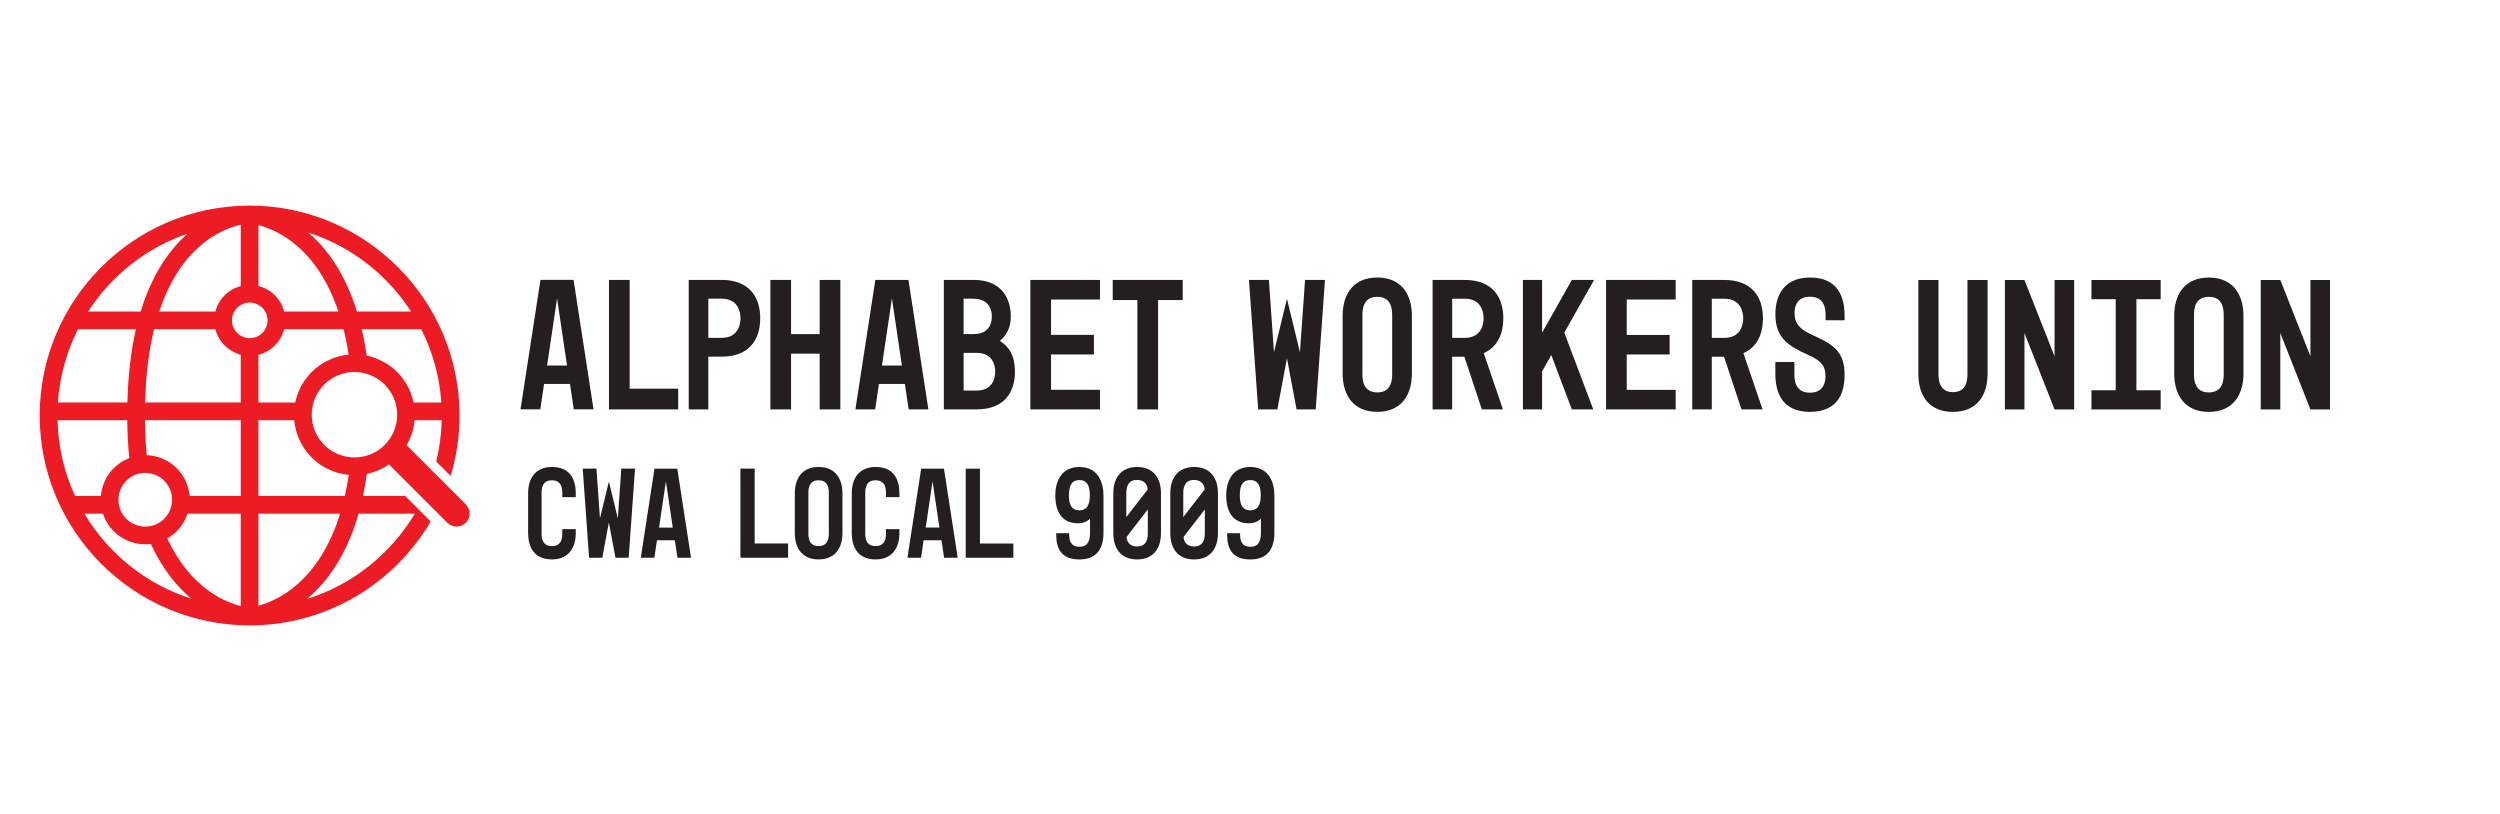 <?xml version="1.0" encoding="UTF-8" standalone="no"?>
<svg
   id="a"
   viewBox="0 0 1032 336"
   version="1.1"
   sodipodi:docname="6487c335b7d6aa26ff158eda_Horizontal_red_black.svg"
   width="1032"
   height="336"
   inkscape:version="1.3.2 (091e20e, 2023-11-25, custom)"
   xmlns:inkscape="http://www.inkscape.org/namespaces/inkscape"
   xmlns:sodipodi="http://sodipodi.sourceforge.net/DTD/sodipodi-0.dtd"
   xmlns="http://www.w3.org/2000/svg"
   xmlns:svg="http://www.w3.org/2000/svg">
  <sodipodi:namedview
     id="namedview20"
     pagecolor="#ffffff"
     bordercolor="#000000"
     borderopacity="0.25"
     inkscape:showpageshadow="2"
     inkscape:pageopacity="0.0"
     inkscape:pagecheckerboard="0"
     inkscape:deskcolor="#d1d1d1"
     showgrid="false"
     inkscape:zoom="1.1609551"
     inkscape:cx="509.49431"
     inkscape:cy="108.96201"
     inkscape:window-width="1920"
     inkscape:window-height="1009"
     inkscape:window-x="1912"
     inkscape:window-y="-8"
     inkscape:window-maximized="1"
     inkscape:current-layer="a" />
  <defs
     id="defs1">
    <style
       id="style1">.e{fill:none;}.f{fill:#ed1c24;}.g{fill:#231f20;}</style>
  </defs>
  <path
     class="e"
     d="m 89.52,137.75 c -0.24,-0.6 -0.43,-1.22 -0.59,-1.84 H 63.62 c -2.05,8.37 -3.39,18.37 -3.71,30.25 h 39.47 v -19.74 c -0.67,-0.18 -1.34,-0.39 -1.99,-0.67 -3.6,-1.53 -6.4,-4.37 -7.87,-8 z"
     id="path1" />
  <path
     class="e"
     d="m 170.73,166.16 h 11.45 c -0.73,-10.81 -3.63,-21.04 -8.28,-30.25 h -24.56 c 0.8,3.4 1.48,7.03 2.03,10.89 7.88,1.65 14.82,7.06 18.07,15.06 0.57,1.41 1,2.84 1.3,4.29 z"
     id="path2" />
  <path
     class="e"
     d="m 106.69,212.04 v 38.01 c 8.07,-2.19 25.05,-10.06 33.71,-38.01 z"
     id="path3" />
  <path
     class="e"
     d="m 128.41,245.8 c -0.57,0.52 -1.13,0.99 -1.7,1.47 18.81,-5.89 34.6,-18.61 44.52,-35.23 h -23.2 c -4.08,14.22 -10.62,25.52 -19.62,33.76 z"
     id="path4" />
  <path
     class="e"
     d="m 162.66,164.61 c -1.96,-4.83 -5.82,-8.32 -10.38,-9.96 -1.91,-0.69 -3.93,-1.07 -5.99,-1.07 -0.48,0 -0.96,0.03 -1.44,0.07 -1.73,0.15 -3.47,0.54 -5.16,1.23 -4.37,1.76 -7.78,5.13 -9.62,9.46 -0.26,0.59 -0.47,1.2 -0.66,1.82 -0.72,2.39 -0.92,4.87 -0.6,7.31 0.2,1.48 0.57,2.94 1.15,4.36 2.58,6.38 8.49,10.43 14.92,10.96 2.46,0.2 4.98,-0.11 7.43,-0.99 0.2,-0.07 0.41,-0.15 0.61,-0.23 4.37,-1.76 7.78,-5.12 9.62,-9.46 0.64,-1.49 1.05,-3.05 1.26,-4.63 0.31,-2.44 0.12,-4.92 -0.6,-7.31 -0.16,-0.52 -0.34,-1.04 -0.54,-1.55 z"
     id="path5" />
  <path
     class="e"
     d="m 62.3,224.54 c -0.78,0.09 -1.56,0.15 -2.34,0.15 -2.44,0 -4.87,-0.49 -7.17,-1.47 -4.53,-1.92 -8.03,-5.48 -9.87,-10.04 -0.16,-0.38 -0.29,-0.77 -0.42,-1.15 h -7.64 c 9.84,16.51 25.5,29.16 44.13,35.1 -5.91,-4.97 -11.9,-12.18 -16.69,-22.6 z"
     id="path6" />
  <path
     class="e"
     d="m 136.96,148.1 c 2.29,-0.93 4.63,-1.49 6.98,-1.7 -0.57,-3.75 -1.28,-7.24 -2.08,-10.49 h -24.57 c -0.18,0.7 -0.4,1.39 -0.68,2.07 -1.53,3.6 -4.37,6.4 -8,7.87 -0.62,0.25 -1.26,0.44 -1.91,0.61 v 19.71 h 15.19 c 0.33,-1.58 0.82,-3.15 1.47,-4.68 2.6,-6.14 7.43,-10.89 13.61,-13.38 z"
     id="path7" />
  <path
     class="e"
     d="m 106.69,173.47 v 31.26 h 35.66 c 0.62,-2.73 1.17,-5.63 1.64,-8.7 -8.97,-0.86 -17.19,-6.54 -20.79,-15.46 -0.93,-2.3 -1.51,-4.69 -1.73,-7.1 H 106.7 Z"
     id="path8" />
  <path
     class="e"
     d="m 88.93,128.6 c 0.18,-0.7 0.4,-1.39 0.68,-2.07 1.53,-3.6 4.37,-6.4 8,-7.86 0.58,-0.24 1.17,-0.42 1.77,-0.58 V 92.76 c -7.59,1.7 -24.6,8.54 -33.65,35.84 h 23.19 z"
     id="path9" />
  <path
     class="e"
     d="m 116.69,126.76 c 0.24,0.6 0.43,1.22 0.59,1.84 H 139.7 C 130.83,102.25 114.46,94.93 106.69,92.94 v 25.12 c 0.73,0.18 1.44,0.41 2.13,0.7 3.6,1.53 6.4,4.37 7.87,8 z"
     id="path10" />
  <path
     class="e"
     d="m 60.57,187.91 c 2.23,0.08 4.45,0.56 6.56,1.46 4.53,1.91 8.03,5.48 9.87,10.03 0.7,1.73 1.12,3.53 1.28,5.33 H 99.37 V 173.47 H 59.84 c 0.05,5.15 0.3,9.95 0.72,14.44 z"
     id="path11" />
  <path
     class="e"
     d="m 147.36,128.6 h 22.35 c -9.86,-15.27 -24.81,-26.94 -42.44,-32.61 7.54,6.43 15.12,16.59 20.1,32.61 z"
     id="path12" />
  <path
     class="e"
     d="m 53.06,189.24 c 0.1,-0.04 0.21,-0.07 0.31,-0.12 -0.48,-4.87 -0.77,-10.08 -0.82,-15.66 h -28.8 c 0.27,11.14 2.84,21.71 7.25,31.26 h 10.64 c 0.58,-6.67 4.79,-12.8 11.42,-15.48 z"
     id="path13" />
  <path
     class="e"
     d="m 76.89,213.48 c -1.6,3.76 -4.34,6.8 -7.84,8.78 9.4,20.25 23.53,26.2 30.33,27.93 V 212.04 H 77.42 c -0.15,0.49 -0.33,0.96 -0.53,1.44 z"
     id="path14" />
  <path
     class="e"
     d="m 54.31,196.77 c -2.94,1.74 -4.84,4.71 -5.31,7.96 -0.28,1.88 -0.08,3.84 0.68,5.72 0.22,0.56 0.5,1.09 0.81,1.59 1.2,1.98 2.97,3.54 5.14,4.46 1.21,0.52 2.48,0.79 3.76,0.86 1.59,0.08 3.2,-0.17 4.72,-0.79 0.77,-0.3 1.49,-0.7 2.15,-1.17 1.28,-0.88 2.35,-2.02 3.15,-3.36 0.28,-0.45 0.53,-0.92 0.74,-1.41 0.8,-1.89 1.04,-3.92 0.76,-5.9 -0.13,-0.88 -0.35,-1.75 -0.69,-2.59 -1.11,-2.74 -3.23,-4.89 -5.95,-6.05 -0.92,-0.38 -1.87,-0.63 -2.83,-0.77 -0.5,-0.07 -1,-0.12 -1.5,-0.12 -1.41,0 -2.81,0.28 -4.16,0.82 -0.52,0.21 -1.02,0.46 -1.49,0.75 z"
     id="path15" />
  <path
     class="e"
     d="m 77.16,96.71 c 0.1,-0.09 0.2,-0.17 0.3,-0.25 -17.04,5.82 -31.47,17.28 -41.08,32.15 h 21.7 c 4.11,-13.46 10.46,-24.14 19.08,-31.9 z"
     id="path16" />
  <path
     class="e"
     d="M 56.11,135.91 H 32.18 c -4.65,9.21 -7.56,19.44 -8.28,30.25 h 28.69 c 0.28,-11.15 1.45,-21.24 3.52,-30.25 z"
     id="path17" />
  <path
     class="e"
     d="m 109.47,135.91 c 0.15,-0.25 0.28,-0.51 0.4,-0.78 0.76,-1.81 0.78,-3.8 0.05,-5.62 -0.13,-0.31 -0.28,-0.62 -0.45,-0.9 -0.66,-1.16 -1.61,-2.1 -2.78,-2.76 -0.23,-0.13 -0.47,-0.25 -0.72,-0.36 -0.92,-0.39 -1.89,-0.59 -2.86,-0.59 -0.97,0 -1.87,0.18 -2.76,0.54 -0.34,0.13 -0.66,0.3 -0.97,0.49 -1.1,0.65 -2.01,1.55 -2.64,2.67 -0.15,0.25 -0.28,0.51 -0.4,0.78 -0.76,1.81 -0.78,3.81 -0.05,5.62 0.13,0.32 0.28,0.62 0.45,0.9 0.63,1.11 1.54,2.03 2.64,2.68 0.28,0.16 0.56,0.31 0.86,0.44 1.81,0.77 3.81,0.78 5.62,0.05 0.29,-0.12 0.57,-0.26 0.83,-0.41 1.17,-0.65 2.12,-1.6 2.78,-2.76 z"
     id="path18" />
  <path
     class="f"
     d="m 168.27,184.2 c -0.14,-0.15 -0.29,-0.28 -0.44,-0.4 0.54,-0.91 1.02,-1.86 1.44,-2.85 1.03,-2.42 1.65,-4.94 1.89,-7.49 h 11.17 c -0.14,5.87 -0.91,11.58 -2.26,17.06 l 5.95,5.95 c 2.38,-7.9 3.68,-16.27 3.68,-24.94 0,-47.78 -38.88,-86.66 -86.66,-86.66 -0.03,0 -0.07,0 -0.1,0 h -0.04 c -0.06,0 -0.12,0 -0.17,0 -0.06,0 -0.1,0 -0.12,0 v 0 c -47.58,0.24 -86.22,39.01 -86.22,86.65 0,23.84 9.68,45.45 25.31,61.13 15.63,15.68 37.21,25.42 61.03,25.51 h 0.02 c 0.1,0 0.2,0 0.3,0 31.83,0 59.68,-17.25 74.75,-42.89 l -2.65,-2.65 -0.6,-0.6 -2.1,-2.1 -5.21,-5.21 h -17.38 c 0.63,-2.92 1.15,-5.96 1.59,-9.1 1.43,-0.3 2.84,-0.73 4.24,-1.28 1.65,-0.67 3.19,-1.5 4.63,-2.47 0.08,-0.05 0.15,-0.12 0.23,-0.17 0.04,0.04 0.07,0.08 0.12,0.12 l 23.99,23.99 c 2.1,2.1 5.52,2.1 7.62,0 2.1,-2.1 2.1,-5.52 0,-7.62 l -23.99,-23.99 z m 1.43,-55.6 h -22.35 c -4.98,-16.02 -12.56,-26.18 -20.1,-32.61 17.63,5.66 32.58,17.34 42.44,32.61 z m -47.83,37.56 h -15.19 v -19.71 c 0.65,-0.17 1.28,-0.36 1.91,-0.61 3.63,-1.47 6.47,-4.26 8,-7.87 0.28,-0.67 0.5,-1.36 0.68,-2.07 h 24.57 c 0.81,3.25 1.51,6.74 2.08,10.49 -2.34,0.22 -4.69,0.78 -6.98,1.7 -6.17,2.49 -11,7.25 -13.61,13.38 -0.65,1.53 -1.14,3.1 -1.47,4.68 z m 22.11,29.87 c -0.46,3.07 -1.02,5.97 -1.64,8.7 h -35.66 v -31.26 h 14.77 c 0.22,2.41 0.8,4.8 1.73,7.1 3.6,8.92 11.82,14.61 20.79,15.46 z M 106.69,92.94 c 7.77,1.99 24.14,9.31 33.01,35.66 h -22.42 c -0.16,-0.62 -0.35,-1.24 -0.59,-1.84 -1.47,-3.63 -4.26,-6.47 -7.87,-8 -0.7,-0.29 -1.41,-0.51 -2.13,-0.7 z m -7.31,-0.18 v 25.33 c -0.59,0.16 -1.19,0.34 -1.77,0.58 -3.63,1.47 -6.47,4.26 -8,7.86 -0.28,0.67 -0.5,1.36 -0.68,2.07 H 65.74 C 74.78,101.29 91.79,94.45 99.39,92.76 Z M 36.37,128.6 c 9.61,-14.88 24.04,-26.33 41.08,-32.15 -0.1,0.09 -0.2,0.17 -0.3,0.25 -8.62,7.75 -14.98,18.44 -19.08,31.9 m -25.89,7.3 h 23.93 c -2.07,9.01 -3.24,19.1 -3.52,30.25 H 23.9 c 0.73,-10.81 3.63,-21.04 8.28,-30.25 z m 27.77,59.3 c 0.5,0 1,0.05 1.5,0.12 0.96,0.14 1.91,0.38 2.83,0.77 2.72,1.16 4.84,3.31 5.95,6.05 0.34,0.84 0.56,1.71 0.69,2.59 0.28,1.98 0.04,4 -0.76,5.9 -0.21,0.49 -0.46,0.96 -0.74,1.41 -0.81,1.34 -1.88,2.48 -3.15,3.36 -0.67,0.46 -1.39,0.86 -2.15,1.17 -1.52,0.62 -3.13,0.87 -4.72,0.79 -1.28,-0.07 -2.55,-0.34 -3.76,-0.86 -2.17,-0.92 -3.95,-2.48 -5.14,-4.46 -0.3,-0.5 -0.58,-1.03 -0.81,-1.59 -0.76,-1.88 -0.96,-3.84 -0.68,-5.72 0.46,-3.25 2.37,-6.22 5.31,-7.96 0.47,-0.28 0.96,-0.54 1.49,-0.75 1.34,-0.54 2.75,-0.82 4.16,-0.82 z M 23.74,173.46 h 28.8 c 0.05,5.58 0.34,10.79 0.82,15.66 -0.1,0.04 -0.21,0.08 -0.31,0.12 -6.62,2.68 -10.84,8.81 -11.42,15.48 H 30.99 c -4.42,-9.55 -6.98,-20.12 -7.25,-31.26 z m 11.1,38.57 h 7.64 c 0.13,0.38 0.26,0.77 0.42,1.15 1.84,4.55 5.35,8.12 9.87,10.04 2.31,0.98 4.74,1.47 7.17,1.47 0.78,0 1.56,-0.06 2.34,-0.15 4.79,10.41 10.78,17.63 16.69,22.6 -18.63,-5.95 -34.29,-18.6 -44.13,-35.1 z m 64.53,38.15 c -6.8,-1.73 -20.93,-7.68 -30.33,-27.93 3.5,-1.98 6.24,-5.02 7.84,-8.78 0.2,-0.47 0.38,-0.95 0.53,-1.44 h 21.96 z m 0,-45.46 H 78.28 c -0.16,-1.81 -0.59,-3.6 -1.28,-5.33 -1.84,-4.55 -5.35,-8.12 -9.87,-10.03 -2.12,-0.9 -4.34,-1.38 -6.56,-1.46 -0.41,-4.49 -0.67,-9.29 -0.72,-14.44 h 39.53 v 31.26 z m 0,-38.57 H 59.9 c 0.31,-11.88 1.65,-21.88 3.71,-30.25 h 25.31 c 0.16,0.62 0.35,1.24 0.59,1.84 1.47,3.63 4.26,6.47 7.87,8 0.65,0.28 1.32,0.49 1.99,0.67 z m 0.86,-27.14 c -0.3,-0.12 -0.58,-0.28 -0.86,-0.44 -1.1,-0.65 -2.01,-1.57 -2.64,-2.68 -0.17,-0.28 -0.32,-0.58 -0.45,-0.9 -0.73,-1.81 -0.71,-3.81 0.05,-5.62 0.12,-0.28 0.25,-0.53 0.4,-0.78 0.63,-1.12 1.54,-2.02 2.64,-2.67 0.31,-0.18 0.63,-0.36 0.97,-0.49 0.88,-0.36 1.82,-0.54 2.76,-0.54 0.94,0 1.94,0.2 2.86,0.59 0.25,0.11 0.49,0.22 0.72,0.36 1.17,0.65 2.12,1.6 2.78,2.76 0.17,0.28 0.32,0.59 0.45,0.9 0.73,1.82 0.71,3.82 -0.05,5.62 -0.12,0.28 -0.25,0.53 -0.4,0.78 -0.66,1.16 -1.61,2.1 -2.78,2.76 -0.27,0.15 -0.54,0.28 -0.83,0.41 -1.81,0.73 -3.82,0.72 -5.62,-0.05 z m 6.46,111.03 v -38.01 h 33.71 c -8.66,27.95 -25.64,35.82 -33.71,38.01 z m 64.54,-38.01 c -9.91,16.62 -25.71,29.34 -44.52,35.23 0.57,-0.48 1.13,-0.95 1.7,-1.47 9,-8.24 15.54,-19.54 19.62,-33.76 z m -7.42,-38.57 c -0.21,1.57 -0.62,3.13 -1.26,4.63 -1.84,4.34 -5.25,7.7 -9.62,9.46 -0.2,0.09 -0.41,0.16 -0.61,0.23 -2.45,0.88 -4.98,1.2 -7.43,0.99 -6.43,-0.53 -12.34,-4.58 -14.92,-10.96 -0.57,-1.41 -0.95,-2.88 -1.15,-4.36 -0.32,-2.44 -0.12,-4.92 0.6,-7.31 0.19,-0.62 0.4,-1.23 0.66,-1.82 1.84,-4.34 5.25,-7.7 9.62,-9.46 1.69,-0.68 3.42,-1.08 5.16,-1.23 0.48,-0.04 0.96,-0.07 1.44,-0.07 2.06,0 4.08,0.38 5.99,1.07 4.55,1.64 8.42,5.13 10.38,9.96 0.2,0.52 0.38,1.03 0.54,1.55 0.72,2.39 0.91,4.87 0.6,7.31 z m -12.44,-26.67 c -0.55,-3.87 -1.23,-7.49 -2.03,-10.89 h 24.56 c 4.65,9.21 7.56,19.44 8.28,30.25 h -11.45 c -0.3,-1.45 -0.73,-2.89 -1.3,-4.29 -3.24,-8.01 -10.18,-13.42 -18.07,-15.06 z"
     id="path19" />
  <path
     class="g"
     d="m 229.96,123.15 -4.12,27.73 h 8.23 l -4.12,-27.73 z m 67.95,0.15 h -5.51 v 16.16 h 5.51 c 6.99,0 7.77,-5.83 7.77,-8.08 0,-2.25 -0.78,-8.08 -7.77,-8.08 z m 111.52,7.3 c 0,-1.94 -0.62,-7.3 -7.69,-7.3 h -3.96 v 14.6 h 4.11 c 7.07,0 7.54,-5.36 7.54,-7.3 z m -6.14,15.07 h -5.51 v 15.54 h 5.51 c 6.37,0 7.54,-5.05 7.54,-7.77 0,-2.72 -1.16,-7.77 -7.54,-7.77 z m -21.17,72.11 h 5.67 l -2.83,-19.08 -2.83,19.08 z m -44.2,-19.51 c -4.17,0 -4.22,3.8 -4.22,5.35 v 16.47 c 0,1.55 0.05,5.34 4.22,5.34 4.17,0 4.22,-3.79 4.22,-5.34 v -16.47 c 0,-1.55 -0.05,-5.35 -4.22,-5.35 z m 26.15,-47.39 h 8.23 l -4.11,-27.73 z m 81.49,47.29 c -2.67,0 -4.33,1.6 -4.33,6.25 0,4.65 1.66,6.25 4.33,6.25 2.67,0 4.33,-1.6 4.33,-6.25 0,-4.65 -1.66,-6.25 -4.33,-6.25 z m 70.55,0 c -2.67,0 -4.33,1.6 -4.33,6.25 0,4.65 1.66,6.25 4.33,6.25 2.67,0 4.33,-1.6 4.33,-6.25 0,-4.65 -1.66,-6.25 -4.33,-6.25 z m -23.2,27.42 c 4.33,0 4.44,-3.96 4.44,-5.51 v -9.78 l -8.76,11.33 c 0,1.71 1.12,3.96 4.33,3.96 z m 75.64,-103.06 c -6.06,0 -6.14,5.52 -6.14,7.77 v 23.92 c 0,2.25 0.08,7.77 6.14,7.77 6.06,0 6.14,-5.52 6.14,-7.77 V 130.3 c 0,-2.25 -0.08,-7.77 -6.14,-7.77 z m 343.26,0 c -6.06,0 -6.14,5.52 -6.14,7.77 v 23.92 c 0,2.25 0.08,7.77 6.14,7.77 6.06,0 6.14,-5.52 6.14,-7.77 V 130.3 c 0,-2.25 -0.08,-7.77 -6.14,-7.77 z m -307.15,0.78 h -5.2 v 16.16 h 5.2 c 6.99,0 7.77,-5.83 7.77,-8.08 0,-2.25 -0.78,-8.08 -7.77,-8.08 z m -111.76,74.8 c -4.33,0 -4.44,3.96 -4.44,5.51 v 9.84 l 8.82,-11.39 c 0,-1.71 -1.18,-3.96 -4.38,-3.96 z m -23.52,0 c -4.33,0 -4.44,3.96 -4.44,5.51 v 9.84 l 8.82,-11.39 c 0,-1.71 -1.18,-3.96 -4.38,-3.96 z m 242.45,-74.8 h -5.2 v 16.16 h 5.2 c 6.99,0 7.77,-5.83 7.77,-8.08 0,-2.25 -0.78,-8.08 -7.77,-8.08 z M 469.38,225.59 c 4.33,0 4.44,-3.96 4.44,-5.51 v -9.78 l -8.76,11.33 c 0,1.71 1.12,3.96 4.33,3.96 z M 223.03,168.98 h -8.16 l 8.23,-53.44 h 13.67 l 8.23,53.44 h -8.15 l -1.55,-10.49 h -10.72 z m 56.93,-8.54 h -20.04 v -44.89 h -8.54 v 53.44 h 28.58 v -8.54 z m 17.94,-13.2 h -5.51 v 21.75 h -8.08 v -53.44 h 13.59 c 11.26,0 15.92,6.91 15.92,15.84 0,8.93 -4.66,15.84 -15.92,15.84 z m 40.46,21.75 h 8.54 v -53.44 h -8.54 v 22.37 h -11.81 v -22.37 h -8.54 v 53.44 h 8.54 V 146 h 11.81 z m 36.73,0 -1.55,-10.49 h -10.72 l -1.55,10.49 h -8.16 l 8.23,-53.44 h 13.67 l 8.23,53.44 z m 43.88,-15.53 c 0,8.08 -4.04,15.53 -15.84,15.53 h -13.51 v -53.44 h 12.35 c 11.81,0 15.3,8.08 15.3,15.07 0,4.89 -1.94,7.84 -4.5,10.1 3.73,2.33 6.21,6.06 6.21,12.74 z m 35.1,7.46 h -20.2 v -14.6 h 17.71 v -8.08 h -17.71 v -14.6 h 20.2 v -8.08 H 425.33 V 169 h 28.74 z m 15.45,8.08 h 8.54 v -45.13 h 10.17 v -8.31 h -28.89 v 8.31 h 10.17 V 169 Z m 67.1,-23.61 -5.36,-22.06 -5.36,22.06 -2.1,-29.83 h -8.23 l 3.81,53.44 h 7.92 l 3.96,-21.13 3.96,21.13 h 7.92 l 3.81,-53.44 h -8.23 z m 46.21,-15.07 v 23.92 c 0,9.17 -4.66,15.77 -14.29,15.77 -9.63,0 -14.29,-6.6 -14.29,-15.77 v -23.92 c 0,-9.16 4.66,-15.77 14.29,-15.77 9.63,0 14.29,6.6 14.29,15.77 z m 29.67,15.46 7.92,23.22 h -8.7 l -7.22,-21.75 h -5.05 V 169 h -8.08 v -53.44 h 13.28 c 11.26,0 15.92,6.91 15.92,15.84 0,6.45 -2.41,11.88 -8.08,14.37 z m 36.35,-30.21 -12.27,21.75 v -21.75 h -7.92 v 53.44 h 7.92 v -15.69 l 3.81,-6.76 8.47,22.45 h 8.85 l -11.96,-31.69 12.27,-21.75 h -9.16 z m 14.13,53.44 h 28.74 v -8.08 h -20.2 v -14.6 h 17.71 v -8.08 h -17.71 v -14.6 h 20.2 v -8.08 h -28.74 z m 56.7,-23.22 7.92,23.22 h -8.7 l -7.22,-21.75 h -5.05 v 21.75 h -8.08 v -53.44 h 13.28 c 11.26,0 15.92,6.91 15.92,15.84 0,6.45 -2.41,11.88 -8.08,14.37 z m 27.49,-31.22 c -9.94,0 -14.29,6.37 -14.29,15.22 0,9.63 5.28,13.05 13.67,16.78 5.59,2.48 6.99,4.74 6.99,8.62 v 0.31 c 0,1.79 -0.47,6.6 -6.37,6.6 -6.21,0 -6.45,-5.28 -6.45,-7.85 v -4.81 h -7.85 v 4.81 c 0,7.61 2.64,15.77 14.29,15.77 10.56,0 14.29,-6.6 14.29,-15.22 0,-10.33 -5.28,-12.82 -13.67,-16.7 -4.19,-1.94 -6.99,-4.2 -6.99,-8.7 v -0.31 c 0,-1.79 0.47,-6.6 6.37,-6.6 6.21,0 6.45,5.28 6.45,7.84 v 1.87 h 7.84 v -1.87 c 0,-7.61 -2.64,-15.77 -14.29,-15.77 z m 65,39.69 c 0,2.25 -0.16,7.61 -5.98,7.61 -5.82,0 -5.98,-5.36 -5.98,-7.61 v -38.68 h -8.31 v 38.68 c 0,9.32 4.58,15.77 14.29,15.77 9.71,0 14.29,-6.6 14.29,-15.77 v -38.68 h -8.31 z m 35.96,-7.14 -12.43,-31.53 h -8.08 v 53.44 h 8.08 V 137.5 l 12.43,31.53 h 8.08 v -53.44 h -8.08 z m 15.22,-23.61 h 10.02 v 37.59 h -10.02 v 7.92 h 28.58 v -7.92 h -10.02 v -37.59 h 10.02 v -7.92 h -28.58 z m 62.75,6.83 v 23.92 c 0,9.17 -4.66,15.77 -14.29,15.77 -9.63,0 -14.29,-6.6 -14.29,-15.77 v -23.92 c 0,-9.16 4.66,-15.77 14.29,-15.77 9.63,0 14.29,6.6 14.29,15.77 z m 27.65,-14.76 v 31.53 l -12.43,-31.53 h -8.08 v 53.44 h 8.08 v -31.53 l 12.43,31.53 h 8.08 v -53.44 z m -725.91,77.18 c -6.63,0 -9.83,4.49 -9.83,10.85 v 16.47 c 0,4.97 1.92,10.85 9.83,10.85 6.63,0 9.84,-4.54 9.84,-10.85 v -1.66 h -5.56 v 1.66 c 0,1.55 -0.05,5.34 -4.28,5.34 -4.23,0 -4.27,-3.79 -4.27,-5.34 v -16.47 c 0,-1.55 0.05,-5.35 4.27,-5.35 4.22,0 4.28,3.8 4.28,5.35 v 1.6 h 5.56 v -1.6 c 0,-5.02 -1.87,-10.85 -9.84,-10.85 z m 27.2,21.22 -3.69,-15.18 -3.69,15.18 -1.44,-20.53 h -5.67 l 2.62,36.78 h 5.45 l 2.72,-14.54 2.73,14.54 h 5.45 l 2.62,-36.78 h -5.66 z m 56.49,-20.53 h -5.88 v 36.78 h 19.67 v -5.88 h -13.79 v -30.89 z m 36.24,10.16 v 16.47 c 0,6.31 -3.21,10.85 -9.84,10.85 -6.63,0 -9.83,-4.54 -9.83,-10.85 v -16.47 c 0,-6.31 3.21,-10.85 9.83,-10.85 6.62,0 9.84,4.54 9.84,10.85 z m 13.68,-10.85 c -6.63,0 -9.83,4.49 -9.83,10.85 v 16.47 c 0,4.97 1.92,10.85 9.83,10.85 6.63,0 9.84,-4.54 9.84,-10.85 v -1.66 h -5.56 v 1.66 c 0,1.55 -0.05,5.34 -4.28,5.34 -4.23,0 -4.27,-3.79 -4.27,-5.34 v -16.47 c 0,-1.55 0.05,-5.35 4.27,-5.35 4.22,0 4.28,3.8 4.28,5.35 v 1.6 h 5.56 v -1.6 c 0,-5.02 -1.87,-10.85 -9.84,-10.85 z m 28.22,0.7 5.67,36.78 h -5.61 l -1.07,-7.22 h -7.38 l -1.07,7.22 h -5.61 l 5.66,-36.78 z m -117.62,24.32 h 5.67 l -2.83,-19.08 -2.83,19.08 z m 7.54,-24.32 5.67,36.78 h -5.61 l -1.07,-7.22 h -7.38 l -1.07,7.22 h -5.61 l 5.66,-36.78 z m 124.94,0 h -5.88 v 36.78 h 19.67 v -5.88 h -13.79 v -30.89 z m 50.99,10.96 v 15.56 c 0,5.99 -2.41,10.96 -9.89,10.96 -7.48,0 -9.62,-4.38 -9.62,-10.26 v -0.59 h 5.35 v 0.32 c 0,2.3 0.32,5.29 4.27,5.29 3.58,0 4.33,-2.67 4.33,-5.72 v -5.83 c -0.43,0.43 -2.14,1.87 -4.92,1.87 -6.95,0 -9.41,-5.13 -9.41,-11.6 0,-4.81 1.93,-11.65 9.94,-11.65 8.01,0 9.94,6.84 9.94,11.65 z m 23.73,-0.8 v 16.47 c 0,6.36 -3.21,10.85 -9.84,10.85 -6.63,0 -9.83,-4.49 -9.83,-10.85 v -16.47 c 0,-6.36 3.21,-10.85 9.83,-10.85 6.62,0 9.84,4.49 9.84,10.85 z m 23.52,0 v 16.47 c 0,6.36 -3.21,10.85 -9.84,10.85 -6.63,0 -9.83,-4.49 -9.83,-10.85 v -16.47 c 0,-6.36 3.21,-10.85 9.83,-10.85 6.62,0 9.84,4.49 9.84,10.85 z m 23.3,0.8 v 15.56 c 0,5.99 -2.41,10.96 -9.89,10.96 -7.48,0 -9.62,-4.38 -9.62,-10.26 v -0.59 h 5.35 v 0.32 c 0,2.3 0.32,5.29 4.27,5.29 3.58,0 4.33,-2.67 4.33,-5.72 v -5.83 c -0.43,0.43 -2.14,1.87 -4.92,1.87 -6.95,0 -9.41,-5.13 -9.41,-11.6 0,-4.81 1.93,-11.65 9.94,-11.65 8.01,0 9.94,6.84 9.94,11.65 z"
     id="path20" />
</svg>
